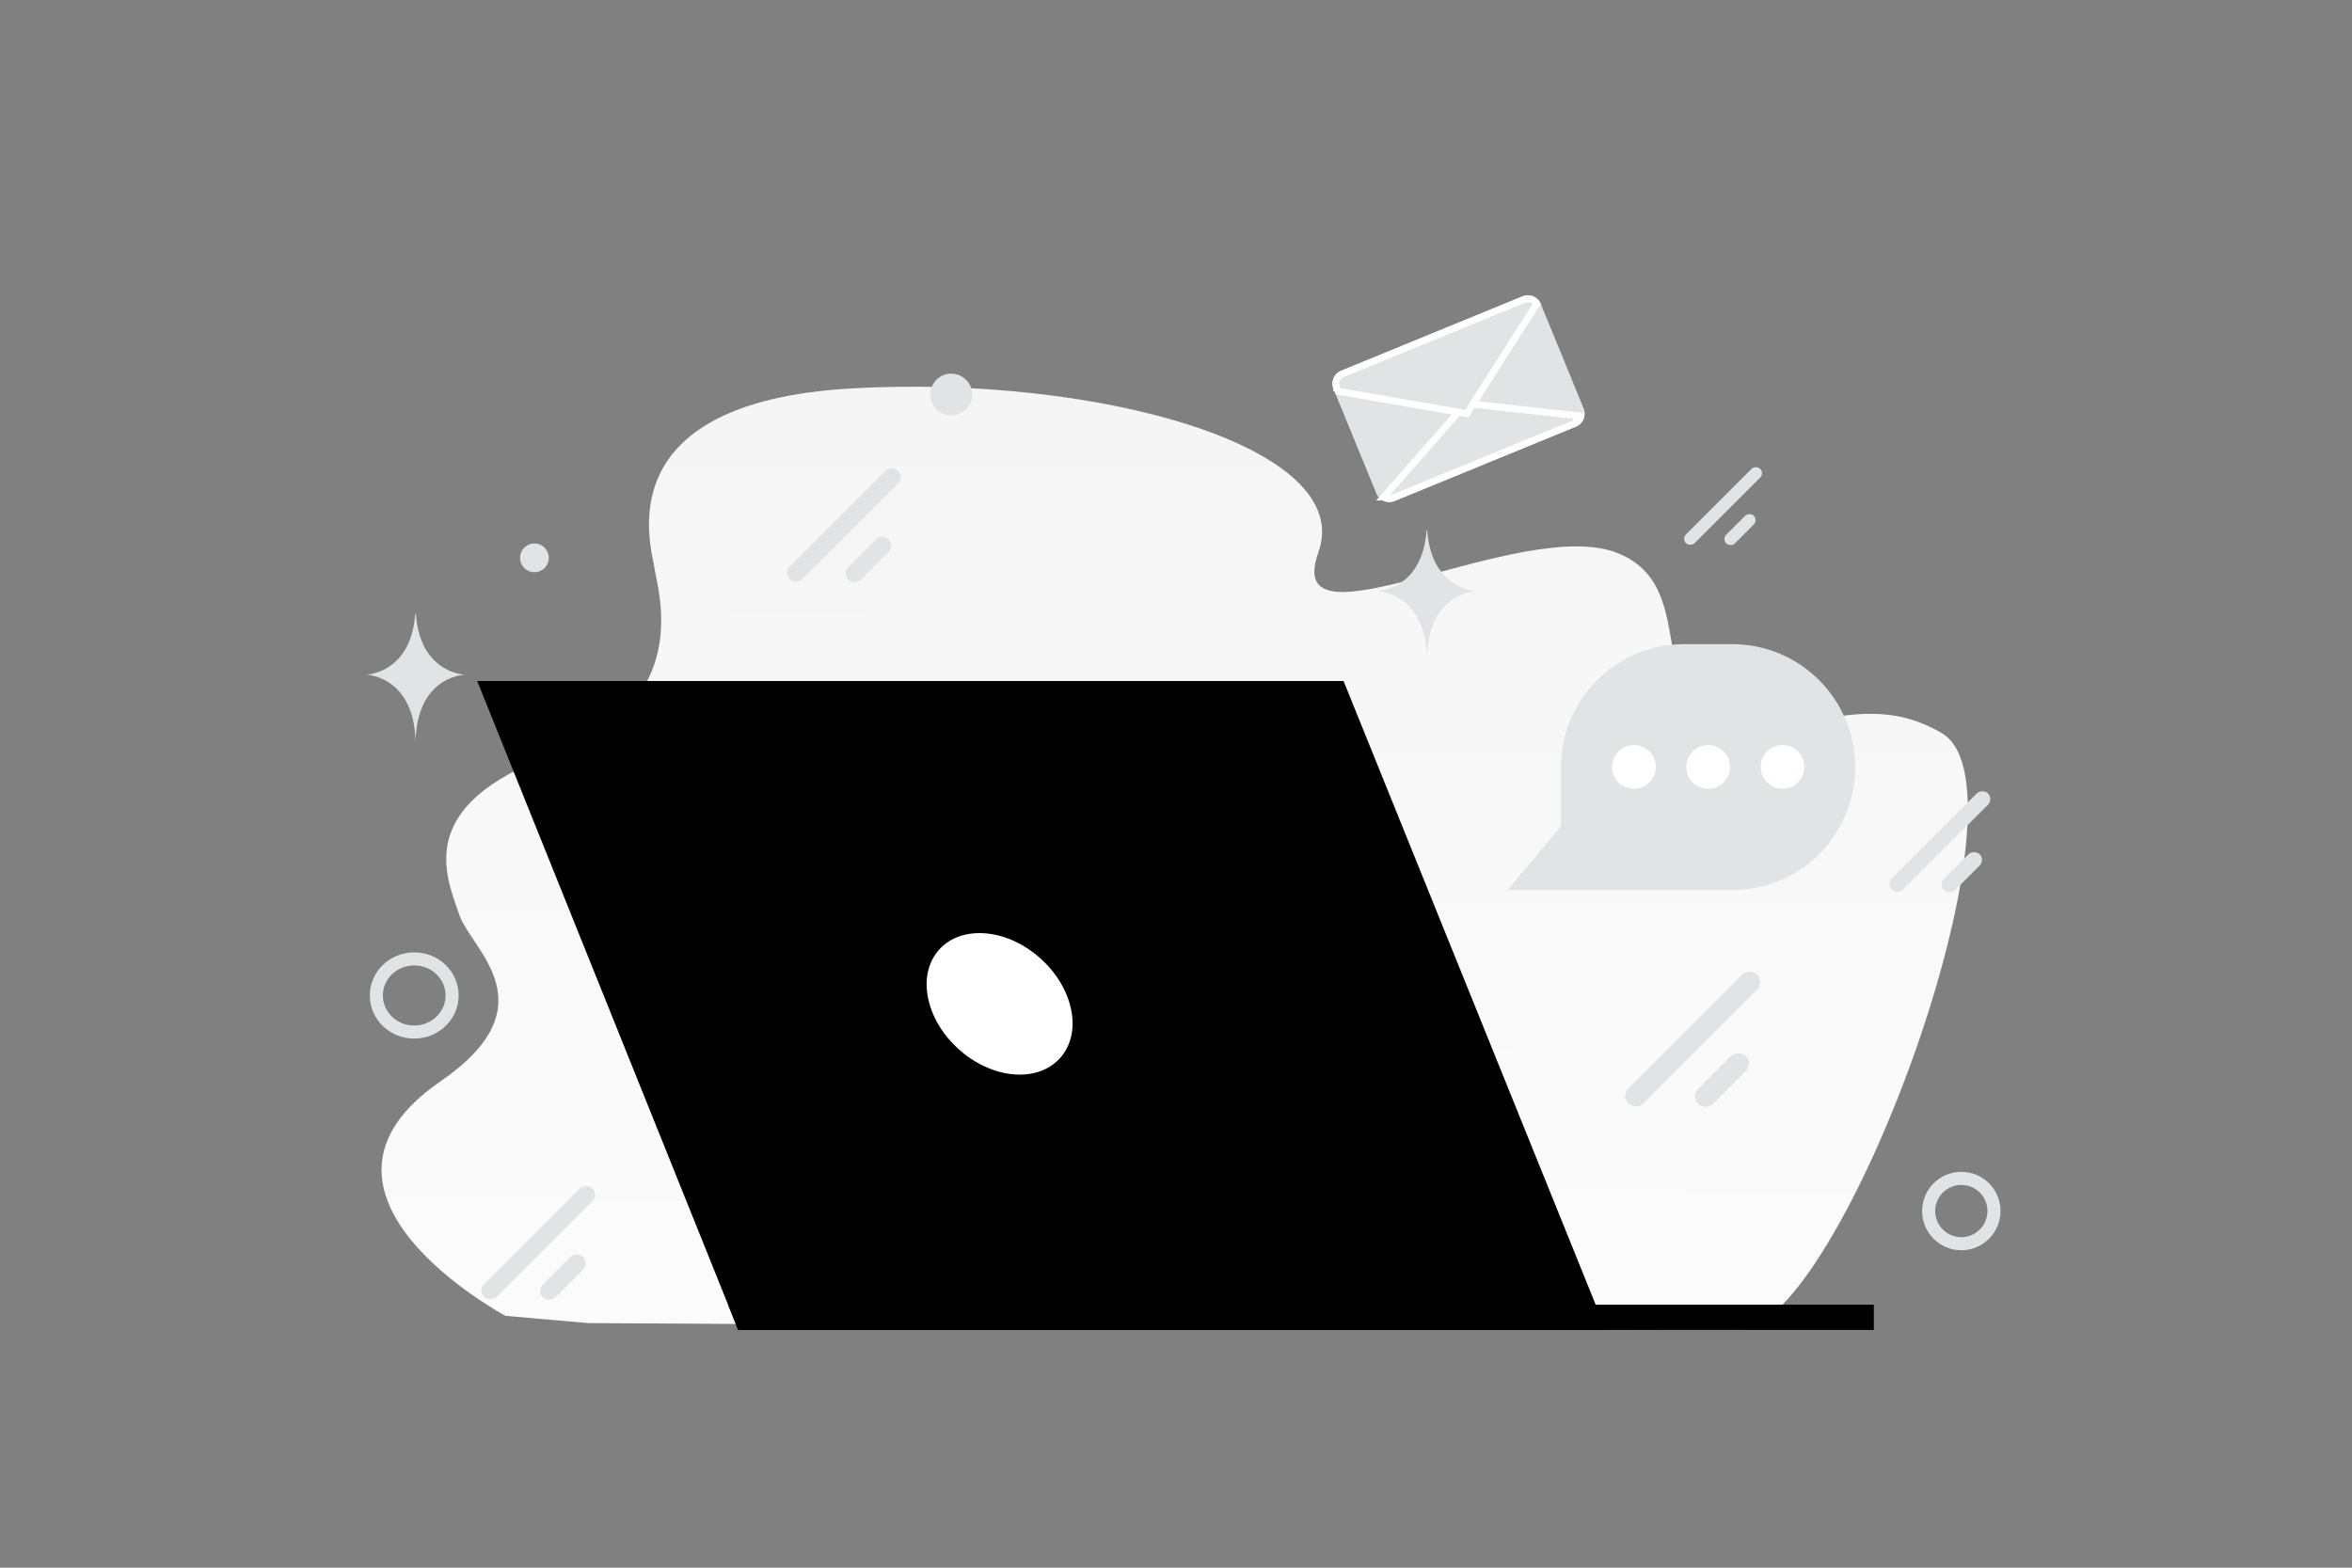 <svg width="900" height="600" viewBox="0 0 900 600" fill="none" xmlns="http://www.w3.org/2000/svg"><rect x="0" y="0" width="900" height="600" fill="#808080" stroke="none"/><path fill="transparent" d="M0 0h900v600H0z"/><path d="M325.896 148.656c94.27-5.339 193.107 22.471 178.58 62.784-14.53 40.313 77.673-14.319 114.467.216 26.196 10.347 15.725 41.848 28.397 54.541 29.056 29.102 58.775-7.545 95.757 14.444C780.078 302.63 704.363 507.854 665.729 509l-440.652-2.613-31.622-2.774s-87.472-46.683-24.9-89.747c42.309-29.118 11.867-50.264 7.265-63.594-5.283-15.306-17.61-42.038 36.102-61.654 53.712-19.617 39.844-62.302 38.523-71.139-1.32-8.842-18.818-63.483 75.451-68.823z" fill="url(#a)"/><path d="M614.491 509.008H282.489l-99.883-248.359h331.513l100.372 248.359z" fill="#000"/><path d="M278.593 499.338h438.433v9.67H282.489l-3.896-9.67z" fill="#000"/><path d="M355.669 384.202c-4.259-14.955 4.328-27.08 19.148-27.08s30.264 12.125 34.523 27.08c4.259 14.956-4.329 27.081-19.149 27.081s-30.263-12.125-34.522-27.081z" fill="#fff"/><circle cx="364" cy="151" r="8" transform="rotate(-180 364 151)" fill="#E1E4E5"/><circle cx="204.5" cy="213.5" r="5.5" transform="rotate(-180 204.5 213.5)" fill="#E1E4E5"/><path d="M763 463.5c0 6.908-5.598 12.5-12.514 12.5-6.915 0-12.486-5.62-12.486-12.5 0-6.908 5.598-12.5 12.514-12.5 6.915 0 12.486 5.592 12.486 12.5zM173 381c0 7.737-6.494 14-14.516 14S144 388.706 144 381c0-7.737 6.494-14 14.516-14S173 373.263 173 381z" stroke="#E1E4E5" stroke-width="5" stroke-miterlimit="10"/><rect x="620.207" y="419.428" width="69.668" height="8.117" rx="4.058" transform="rotate(-45 620.207 419.428)" fill="#E1E4E5"/><rect x="646.919" y="419.618" width="25.868" height="8.117" rx="4.058" transform="rotate(-45 646.919 419.618)" fill="#E1E4E5"/><rect x="299.716" y="219.275" width="58.682" height="6.837" rx="3.418" transform="rotate(-45 299.716 219.275)" fill="#E1E4E5"/><rect x="322.216" y="219.435" width="21.789" height="6.837" rx="3.418" transform="rotate(-45 322.216 219.435)" fill="#E1E4E5"/><rect x="643.477" y="206.201" width="40.193" height="4.683" rx="2.341" transform="rotate(-45 643.477 206.201)" fill="#E1E4E5"/><rect x="658.888" y="206.311" width="14.924" height="4.683" rx="2.341" transform="rotate(-45 658.888 206.311)" fill="#E1E4E5"/><rect x="721.749" y="338.353" width="52.07" height="6.066" rx="3.033" transform="rotate(-45 721.749 338.353)" fill="#E1E4E5"/><rect x="741.713" y="338.495" width="19.334" height="6.066" rx="3.033" transform="rotate(-45 741.713 338.495)" fill="#E1E4E5"/><rect x="182.801" y="493.917" width="58.682" height="6.837" rx="3.418" transform="rotate(-45 182.801 493.917)" fill="#E1E4E5"/><rect x="205.301" y="494.077" width="21.789" height="6.837" rx="3.418" transform="rotate(-45 205.301 494.077)" fill="#E1E4E5"/><path d="M597.309 293.601v22.673L576.84 340.67h85.979c25.989 0 47.069-21.081 47.069-47.069 0-25.989-21.08-47.069-47.069-47.069h-18.441c-26.005 0-47.069 21.08-47.069 47.069z" fill="#E1E4E5"/><path d="M633.581 293.52a8.372 8.372 0 0 1-8.368 8.368 8.371 8.371 0 0 1-8.368-8.368c0-4.618 3.749-8.367 8.368-8.367 4.618 0 8.368 3.749 8.368 8.367zm28.434 0a8.372 8.372 0 0 1-8.368 8.368 8.372 8.372 0 0 1-8.368-8.368c0-4.618 3.75-8.367 8.368-8.367s8.368 3.749 8.368 8.367zm28.434 0c0 4.619-3.749 8.368-8.367 8.368a8.371 8.371 0 0 1-8.368-8.368c0-4.618 3.749-8.367 8.368-8.367a8.37 8.37 0 0 1 8.367 8.367z" fill="#fff"/><path d="M159.142 235h-.277C157.23 257.864 140 258.216 140 258.216s19 .366 19 26.784c0-26.418 19-26.784 19-26.784s-17.223-.352-18.858-23.216zm387-32h-.277C544.23 225.864 527 226.216 527 226.216s19 .366 19 26.784c0-26.418 19-26.784 19-26.784s-17.223-.352-18.858-23.216zm43.44-86.683 16.398 39.979a5.349 5.349 0 0 1-2.915 6.98l-69.431 28.475a5.346 5.346 0 0 1-6.012-1.386 5.294 5.294 0 0 1-.963-1.535l-16.39-39.962a5.341 5.341 0 0 1 2.909-6.974l69.432-28.48a5.35 5.35 0 0 1 6.972 2.903z" fill="#E1E4E5"/><path d="m604.958 159.254-43.976-4.842-31.5 35.823a4.029 4.029 0 0 0 3.656.305l69.424-28.48 2.396-2.806zm0 0a4.038 4.038 0 0 1-2.395 2.806l2.395-2.806z" fill="#E1E4E5" stroke="#fff" stroke-width="2.619"/><path d="M511.48 148.37v-.001a4.03 4.03 0 0 1 2.195-5.263l69.431-28.481h.001a4.04 4.04 0 0 1 4.97 1.618l-26.809 42.061-49.222-8.556-.566-1.378z" fill="#E1E4E5" stroke="#fff" stroke-width="2.619"/><defs><linearGradient id="a" x1="462.442" y1="711.397" x2="455.822" y2="-244.79" gradientUnits="userSpaceOnUse"><stop stop-color="#fff"/><stop offset="1" stop-color="#EEE"/></linearGradient></defs></svg>
